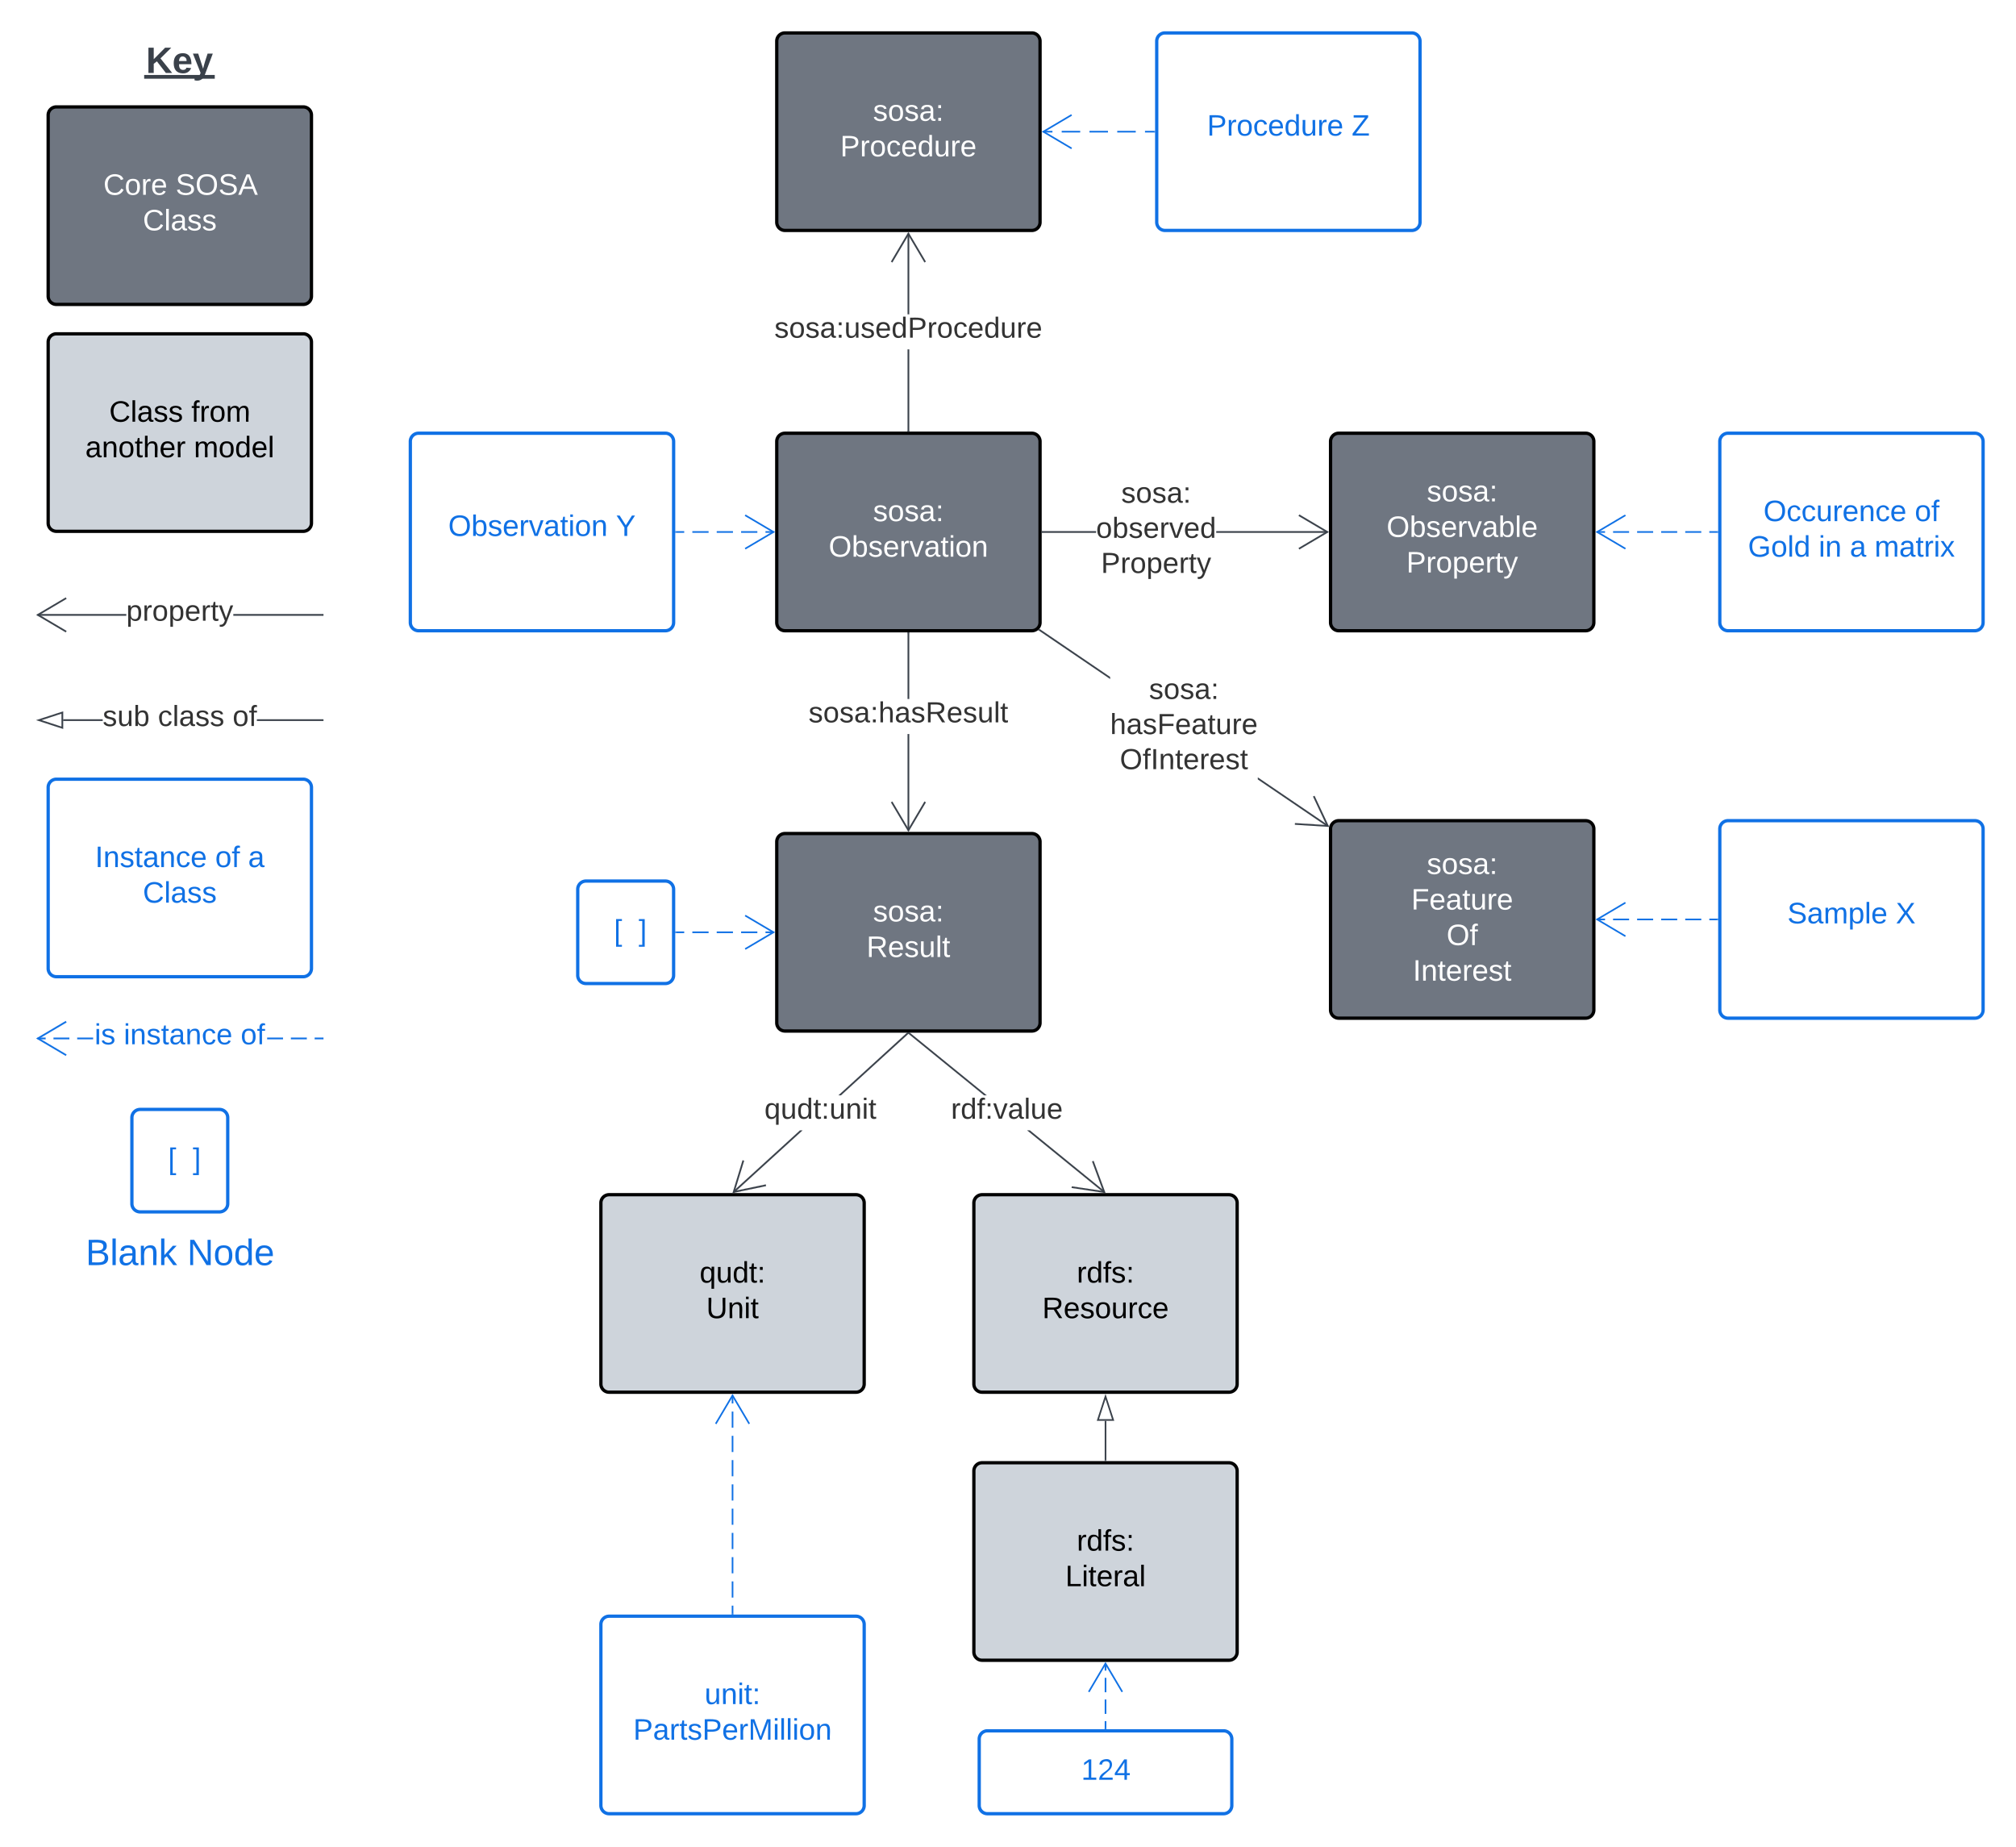 <svg xmlns="http://www.w3.org/2000/svg" xmlns:xlink="http://www.w3.org/1999/xlink" xmlns:lucid="lucid" width="1225.08" height="1121.95"><g transform="translate(173.749 -0.017)" lucid:page-tab-id="6Jz5a_Ny6pGm"><path d="M-500 0h2000v1500H-500z" fill="#fff"/><path d="M298.27 25.02a5 5 0 0 1 5-5h150a5 5 0 0 1 5 5v110a5 5 0 0 1-5 5h-150a5 5 0 0 1-5-5z" stroke="#000" stroke-width="2" fill="#6f7681"/><use xlink:href="#a" transform="matrix(1,0,0,1,310.268,32.017) translate(46.5 41.4)"/><use xlink:href="#b" transform="matrix(1,0,0,1,310.268,32.017) translate(26.55 63)"/><path d="M634.8 268.23a5 5 0 0 1 5-5h150a5 5 0 0 1 5 5v110a5 5 0 0 1-5 5h-150a5 5 0 0 1-5-5z" stroke="#000" stroke-width="2" fill="#6f7681"/><use xlink:href="#a" transform="matrix(1,0,0,1,646.801,275.229) translate(46.5 29.4)"/><use xlink:href="#c" transform="matrix(1,0,0,1,646.801,275.229) translate(22.05 51)"/><use xlink:href="#d" transform="matrix(1,0,0,1,646.801,275.229) translate(34.05 72.6)"/><path d="M634.8 503.63a5 5 0 0 1 5-5h150a5 5 0 0 1 5 5v110a5 5 0 0 1-5 5h-150a5 5 0 0 1-5-5z" stroke="#000" stroke-width="2" fill="#6f7681"/><use xlink:href="#a" transform="matrix(1,0,0,1,646.801,510.625) translate(46.5 20.4)"/><use xlink:href="#e" transform="matrix(1,0,0,1,646.801,510.625) translate(37.05 42)"/><use xlink:href="#f" transform="matrix(1,0,0,1,646.801,510.625) translate(58.5 63.6)"/><use xlink:href="#g" transform="matrix(1,0,0,1,646.801,510.625) translate(38.025 85.2)"/><path d="M298.27 511.44a5 5 0 0 1 5-5h150a5 5 0 0 1 5 5v110a5 5 0 0 1-5 5h-150a5 5 0 0 1-5-5z" stroke="#000" stroke-width="2" fill="#6f7681"/><use xlink:href="#a" transform="matrix(1,0,0,1,310.268,518.441) translate(46.5 41.4)"/><use xlink:href="#h" transform="matrix(1,0,0,1,310.268,518.441) translate(42.55 63)"/><path d="M298.27 268.23a5 5 0 0 1 5-5h150a5 5 0 0 1 5 5v110a5 5 0 0 1-5 5h-150a5 5 0 0 1-5-5z" stroke="#000" stroke-width="2" fill="#6f7681"/><use xlink:href="#a" transform="matrix(1,0,0,1,310.268,275.229) translate(46.5 41.4)"/><use xlink:href="#i" transform="matrix(1,0,0,1,310.268,275.229) translate(19.55 63)"/><path d="M191.4 730.88a5 5 0 0 1 5-5h150a5 5 0 0 1 5 5v110a5 5 0 0 1-5 5h-150a5 5 0 0 1-5-5z" stroke="#000" stroke-width="2" fill="#ced4db"/><use xlink:href="#j" transform="matrix(1,0,0,1,203.386,737.879) translate(48 41.4)"/><use xlink:href="#k" transform="matrix(1,0,0,1,203.386,737.879) translate(52.05 63)"/><path d="M492.3 323.73h-32.53v-1h32.54zm140.6 0h-67.55v-1h67.54z" stroke="#3a414a" stroke-width=".05" fill="#3a414a"/><path d="M459.78 323.73h-.5v-1h.5z" fill="#3a414a"/><path d="M459.8 323.75h-.56v-1.05h.57zm-.5-1v.95h.46v-.95zM633.8 323.23l-17.94 10.6-.5-.85 16.48-9.75-16.5-9.75.52-.86z" stroke="#3a414a" stroke-width=".05" fill="#3a414a"/><use xlink:href="#l" transform="matrix(1,0,0,1,492.31,291.229) translate(15.289 14.222)"/><use xlink:href="#m" transform="matrix(1,0,0,1,492.31,291.229) translate(0.005 35.556)"/><use xlink:href="#n" transform="matrix(1,0,0,1,492.31,291.229) translate(2.993 56.889)"/><path d="M633.47 501.48l-.56.83-42.28-28.74v-1.2zm-132.63-90.16v1.2l-43.2-29.35.57-.83z" stroke="#3a414a" stroke-width=".05" fill="#3a414a"/><path d="M458.22 382.35l-.56.83-.54-.37.4-.33.32-.38z" fill="#3a414a"/><path d="M458.25 382.34l-.6.87-.57-.4.42-.34.33-.4zm-.72.15l-.37.3.5.34.52-.78-.34-.24zM633.94 502.4l-20.8-1.3.06-1 19.1 1.2-8.14-17.33.9-.43z" stroke="#3a414a" stroke-width=".05" fill="#3a414a"/><use xlink:href="#l" transform="matrix(1,0,0,1,500.837,410.441) translate(23.659 14.222)"/><use xlink:href="#o" transform="matrix(1,0,0,1,500.837,410.441) translate(0.005 35.556)"/><use xlink:href="#p" transform="matrix(1,0,0,1,500.837,410.441) translate(5.906 56.889)"/><path d="M378.77 504.53h-1V446h1zm0-79.86h-1v-39.94h1z" stroke="#3a414a" stroke-width=".05" fill="#3a414a"/><path d="M378.77 384.74h-1v-.5h1z" fill="#3a414a"/><path d="M378.8 384.77h-1.06v-.57h1.05zm-1-.52v.47h.94v-.47zM388.88 487.5l-10.6 17.94-10.62-17.94.86-.5 9.75 16.48 9.75-16.5z" stroke="#3a414a" stroke-width=".05" fill="#3a414a"/><use xlink:href="#q" transform="matrix(1,0,0,1,317.576,424.667) translate(0.005 14.222)"/><path d="M378.77 261.73h-1V212.3h1zm0-70.77h-1v-49.03h1z" stroke="#3a414a" stroke-width=".05" fill="#3a414a"/><path d="M378.77 262.23h-1v-.5h1z" fill="#3a414a"/><path d="M378.8 262.25h-1.06v-.56h1.05zm-1-.5v.45h.94v-.46zM388.88 158.96l-.86.5-9.75-16.48-9.75 16.5-.86-.52 10.6-17.94z" stroke="#3a414a" stroke-width=".05" fill="#3a414a"/><use xlink:href="#r" transform="matrix(1,0,0,1,296.836,190.956) translate(0.005 14.222)"/><path d="M272.4 724.64l-.68-.74 40.66-37.07h1.5zm105.84-96.5l-40.97 37.35h-1.48l41.76-38.1z" stroke="#3a414a" stroke-width=".05" fill="#3a414a"/><path d="M378.23 628.16l-.66-.72H379z" fill="#3a414a"/><path d="M378.22 628.2l-.7-.78h1.55zm-.6-.73l.6.65.72-.65zM278.45 705.24l-5.6 18.3 18.74-3.9.2 1-20.4 4.24 6.1-19.93z" stroke="#3a414a" stroke-width=".05" fill="#3a414a"/><use xlink:href="#s" transform="matrix(1,0,0,1,290.777,665.493) translate(0.005 14.222)"/><path d="M497.66 723.92l-.63.77-46.55-37.87h1.6zm-71.82-58.43h-1.58l-45.92-37.36.63-.77z" stroke="#3a414a" stroke-width=".05" fill="#3a414a"/><path d="M378.35 628.15l-.88-.7h1.46z" fill="#3a414a"/><path d="M378.35 628.2l-.95-.78h1.58zm-.8-.73l.8.65.53-.65zM498.05 724.88l-20.6-3.1.14-.98 18.93 2.84-6.64-17.97.93-.34z" stroke="#3a414a" stroke-width=".05" fill="#3a414a"/><use xlink:href="#t" transform="matrix(1,0,0,1,404.136,665.493) translate(0.005 14.222)"/><path d="M418.05 730.88a5 5 0 0 1 5-5h150a5 5 0 0 1 5 5v110a5 5 0 0 1-5 5h-150a5 5 0 0 1-5-5z" stroke="#000" stroke-width="2" fill="#ced4db"/><use xlink:href="#u" transform="matrix(1,0,0,1,430.054,737.879) translate(50.525 41.4)"/><use xlink:href="#v" transform="matrix(1,0,0,1,430.054,737.879) translate(29.55 63)"/><path d="M-144.48 69.97a5 5 0 0 1 5-5h150a5 5 0 0 1 5 5v110a5 5 0 0 1-5 5h-150a5 5 0 0 1-5-5z" stroke="#000" stroke-width="2" fill="#6f7681"/><use xlink:href="#w" transform="matrix(1,0,0,1,-132.482,76.97) translate(21.55 41.4)"/><use xlink:href="#x" transform="matrix(1,0,0,1,-132.482,76.97) translate(65.45 41.4)"/><use xlink:href="#y" transform="matrix(1,0,0,1,-132.482,76.97) translate(45.55 63)"/><path d="M-144.48 207.83a5 5 0 0 1 5-5h150a5 5 0 0 1 5 5v110a5 5 0 0 1-5 5h-150a5 5 0 0 1-5-5z" stroke="#000" stroke-width="2" fill="#ced4db"/><use xlink:href="#z" transform="matrix(1,0,0,1,-132.482,214.83) translate(25.1 41.4)"/><use xlink:href="#A" transform="matrix(1,0,0,1,-132.482,214.83) translate(75 41.4)"/><use xlink:href="#B" transform="matrix(1,0,0,1,-132.482,214.83) translate(10.575 63)"/><use xlink:href="#C" transform="matrix(1,0,0,1,-132.482,214.83) translate(76.525 63)"/><path d="M-120.2 26.02a6 6 0 0 1 6-6h99.44a6 6 0 0 1 6 6v22a6 6 0 0 1-6 6h-99.45a6 6 0 0 1-6-6z" stroke="#000" stroke-opacity="0" fill="#fff" fill-opacity="0"/><use xlink:href="#D" transform="matrix(1,0,0,1,-115.208,25.017) translate(30.165 19.34)"/><path d="M-111.37 438.05h-24v-1h24zm133.66 0h-39.9v-1h39.9z" stroke="#3a414a" stroke-width=".05" fill="#3a414a"/><path d="M22.79 438.05h-.53v-1h.52z" stroke="#3a414a" stroke-width=".05" fill="#3a414a"/><path d="M-135.87 442.2l-14.26-4.65 14.26-4.63z" fill="#fff"/><path d="M-135.37 442.88l-16.38-5.33 16.38-5.32zm-13.14-5.33l12.13 3.95v-7.9z" stroke="#3a414a" stroke-width=".05" fill="#3a414a"/><use xlink:href="#E" transform="matrix(1,0,0,1,-111.371,426.886) translate(0.005 14.222)"/><use xlink:href="#F" transform="matrix(1,0,0,1,-111.371,426.886) translate(33.585 14.222)"/><use xlink:href="#G" transform="matrix(1,0,0,1,-111.371,426.886) translate(78.968 14.222)"/><path d="M871.34 268.23a5 5 0 0 1 5-5h150a5 5 0 0 1 5 5v110a5 5 0 0 1-5 5h-150a5 5 0 0 1-5-5z" stroke="#1071e5" stroke-width="2" fill="#fff"/><use xlink:href="#H" transform="matrix(1,0,0,1,883.335,275.229) translate(14.525 41.4)"/><use xlink:href="#I" transform="matrix(1,0,0,1,883.335,275.229) translate(106.475 41.4)"/><use xlink:href="#J" transform="matrix(1,0,0,1,883.335,275.229) translate(5.125 63)"/><use xlink:href="#K" transform="matrix(1,0,0,1,883.335,275.229) translate(48.075 63)"/><use xlink:href="#L" transform="matrix(1,0,0,1,883.335,275.229) translate(67.025 63)"/><use xlink:href="#M" transform="matrix(1,0,0,1,883.335,275.229) translate(82.025 63)"/><path d="M869.84 323.23h-4.88m-4.88 0h-9.75m-4.87 0h-9.75m-4.87 0h-9.75m-4.87 0h-9.74m-4.88 0h-4.87" stroke="#1071e5" fill="none"/><path d="M870.34 323.73h-.52v-1h.5z" stroke="#1071e5" stroke-width=".05" fill="#1071e5"/><path d="M814 313.05l-17.22 10.18L814 333.4" stroke="#1071e5" fill="none"/><path d="M-144.48 478.43a5 5 0 0 1 5-5h150a5 5 0 0 1 5 5v110a5 5 0 0 1-5 5h-150a5 5 0 0 1-5-5z" stroke="#1071e5" stroke-width="2" fill="#fff"/><use xlink:href="#N" transform="matrix(1,0,0,1,-132.482,485.427) translate(16.5 41.4)"/><use xlink:href="#O" transform="matrix(1,0,0,1,-132.482,485.427) translate(89.5 41.4)"/><use xlink:href="#P" transform="matrix(1,0,0,1,-132.482,485.427) translate(109.5 41.4)"/><use xlink:href="#Q" transform="matrix(1,0,0,1,-132.482,485.427) translate(45.55 63)"/><path d="M22.29 631.44h-4.82v-1h4.8zm-9.63 0H3.05v-1h9.62zm-14.43 0h-9.62v-1h9.62zm-115.42 0h-9.6l-.02-1h9.62zm-14.42 0h-9.62v-1h9.62zm-14.43 0h-4.8v-1h4.8z" stroke="#1071e5" stroke-width=".05" fill="#1071e5"/><path d="M22.79 631.44h-.53v-1h.52zM-133.3 621.2l-16.48 9.74 16.48 9.75-.5.85-17.95-10.6 17.94-10.62z" stroke="#1071e5" stroke-width=".05" fill="#1071e5"/><use xlink:href="#R" transform="matrix(1,0,0,1,-116.285,620.271) translate(0.005 14.222)"/><use xlink:href="#S" transform="matrix(1,0,0,1,-116.285,620.271) translate(17.733 14.222)"/><use xlink:href="#T" transform="matrix(1,0,0,1,-116.285,620.271) translate(88.795 14.222)"/><path d="M871.34 503.63a5 5 0 0 1 5-5h150a5 5 0 0 1 5 5v110a5 5 0 0 1-5 5h-150a5 5 0 0 1-5-5z" stroke="#1071e5" stroke-width="2" fill="#fff"/><use xlink:href="#U" transform="matrix(1,0,0,1,883.335,510.625) translate(29.05 50.4)"/><use xlink:href="#V" transform="matrix(1,0,0,1,883.335,510.625) translate(94.95 50.4)"/><path d="M869.84 558.63h-4.88m-4.88 0h-9.75m-4.87 0h-9.75m-4.87 0h-9.75m-4.87 0h-9.74m-4.88 0h-4.87" stroke="#1071e5" fill="none"/><path d="M870.34 559.13h-.52v-1h.5z" stroke="#1071e5" stroke-width=".05" fill="#1071e5"/><path d="M814 548.44l-17.22 10.18 17.22 10.2" stroke="#1071e5" fill="none"/><path d="M421.3 1056.6a5 5 0 0 1 5-5h143.5a5 5 0 0 1 5 5v40.37a5 5 0 0 1-5 5H426.3a5 5 0 0 1-5-5z" stroke="#1071e5" stroke-width="2" fill="#fff"/><use xlink:href="#W" transform="matrix(1,0,0,1,433.297,1063.585) translate(50 17.775)"/><path d="M418.05 893.73a5 5 0 0 1 5-5h150a5 5 0 0 1 5 5v110a5 5 0 0 1-5 5h-150a5 5 0 0 1-5-5z" stroke="#000" stroke-width="2" fill="#ced4db"/><use xlink:href="#u" transform="matrix(1,0,0,1,430.054,900.732) translate(50.525 41.4)"/><use xlink:href="#X" transform="matrix(1,0,0,1,430.054,900.732) translate(43.575 63)"/><path d="M498.05 887.23v-23.97" stroke="#3a414a" fill="none"/><path d="M498.55 887.73h-1v-.5h1z" stroke="#3a414a" stroke-width=".05" fill="#3a414a"/><path d="M498.05 848.5l4.64 14.26h-9.28z" stroke="#3a414a" fill="#fff"/><path d="M498.05 1050.1v-4.4m0-4.38v-8.77m0-4.38v-8.76m0-4.38v-4.38" stroke="#1071e5" fill="none"/><path d="M498.55 1050.6h-1v-.53h1z" stroke="#1071e5" stroke-width=".05" fill="#1071e5"/><path d="M508.24 1027.93l-10.2-17.22-10.17 17.23" stroke="#1071e5" fill="none"/><path d="M191.4 986.97a5 5 0 0 1 5-5h150a5 5 0 0 1 5 5v110a5 5 0 0 1-5 5h-150a5 5 0 0 1-5-5z" stroke="#1071e5" stroke-width="2" fill="#fff"/><g><use xlink:href="#Y" transform="matrix(1,0,0,1,203.386,993.969) translate(51.025 41.4)"/><use xlink:href="#Z" transform="matrix(1,0,0,1,203.386,993.969) translate(7.675 63)"/></g><path d="M271.4 980.47v-4.92m0-4.9v-9.84m0-4.9v-9.83m0-4.9v-9.84m0-4.92v-9.8m0-4.93v-9.83m0-4.9v-9.84m0-4.9v-9.84m0-4.92v-9.82m0-4.92v-4.9" stroke="#1071e5" fill="none"/><path d="M271.9 980.97h-1v-.5h1z" stroke="#1071e5" stroke-width=".05" fill="#1071e5"/><path d="M281.57 865.08l-10.18-17.22-10.2 17.22" stroke="#1071e5" fill="none"/><path d="M75.6 268.23a5 5 0 0 1 5-5h150a5 5 0 0 1 5 5v110a5 5 0 0 1-5 5h-150a5 5 0 0 1-5-5z" stroke="#1071e5" stroke-width="2" fill="#fff"/><g><use xlink:href="#aa" transform="matrix(1,0,0,1,87.588,275.229) translate(11.05 50.4)"/><use xlink:href="#ab" transform="matrix(1,0,0,1,87.588,275.229) translate(112.95 50.4)"/></g><path d="M237.1 323.23h4.93m4.94 0h9.88m4.93 0h9.88m4.94 0h9.88m4.94 0h4.94" stroke="#1071e5" fill="none"/><path d="M237.1 323.73h-.5v-1h.5z" stroke="#1071e5" stroke-width=".05" fill="#1071e5"/><path d="M279.07 333.4l17.22-10.17-17.23-10.18M237.1 566.44h4.93m4.94 0h9.88m4.93 0h9.88m4.94 0h9.88m4.94 0h4.94" stroke="#1071e5" fill="none"/><path d="M237.1 566.94h-.5v-1h.5z" stroke="#1071e5" stroke-width=".05" fill="#1071e5"/><path d="M279.07 576.62l17.22-10.18-17.23-10.18" stroke="#1071e5" fill="none"/><path d="M529.17 25.02a5 5 0 0 1 5-5h150a5 5 0 0 1 5 5v110a5 5 0 0 1-5 5h-150a5 5 0 0 1-5-5z" stroke="#1071e5" stroke-width="2" fill="#fff"/><g><use xlink:href="#ac" transform="matrix(1,0,0,1,541.168,32.017) translate(18.575 50.4)"/><use xlink:href="#ad" transform="matrix(1,0,0,1,541.168,32.017) translate(106.475 50.4)"/></g><path d="M527.67 80.02h-5.63m-5.62 0h-11.25m-5.62 0H488.3m-5.63 0h-11.25m-5.62 0h-5.62" stroke="#1071e5" fill="none"/><path d="M528.17 80.52h-.5v-1h.5z" stroke="#1071e5" stroke-width=".05" fill="#1071e5"/><path d="M477.46 69.84l-17.2 10.18 17.2 10.18" stroke="#1071e5" fill="none"/><path d="M-93.6 679.07a5 5 0 0 1 5-5h48.24a5 5 0 0 1 5 5v52.25a5 5 0 0 1-5 5H-88.6a5 5 0 0 1-5-5z" stroke="#1071e5" stroke-width="2" fill="#fff"/><g><use xlink:href="#ae" transform="matrix(1,0,0,1,-81.609,686.069) translate(5 24.15)"/><use xlink:href="#af" transform="matrix(1,0,0,1,-81.609,686.069) translate(10 24.15)"/><use xlink:href="#ag" transform="matrix(1,0,0,1,-81.609,686.069) translate(25 24.15)"/></g><path d="M177.33 540.32a5 5 0 0 1 5-5h48.26a5 5 0 0 1 5 5v52.25a5 5 0 0 1-5 5h-48.27a5 5 0 0 1-5-5z" stroke="#1071e5" stroke-width="2" fill="#fff"/><g><use xlink:href="#ae" transform="matrix(1,0,0,1,189.334,547.315) translate(5 24.15)"/><use xlink:href="#af" transform="matrix(1,0,0,1,189.334,547.315) translate(10 24.15)"/><use xlink:href="#ag" transform="matrix(1,0,0,1,189.334,547.315) translate(25 24.15)"/></g><path d="M-141.85 751.88a6 6 0 0 1 6-6H6.9a6 6 0 0 1 6 6v14.52a6 6 0 0 1-6 6h-142.75a6 6 0 0 1-6-6z" stroke="#000" stroke-opacity="0" fill="#fff" fill-opacity="0"/><g><use xlink:href="#ah" transform="matrix(1,0,0,1,-136.851,750.879) translate(15.154 17.778)"/><use xlink:href="#ai" transform="matrix(1,0,0,1,-136.851,750.879) translate(76.821 17.778)"/></g><path d="M-97.03 374.1h-53.8v-1h53.8zm119.31 0h-54.22v-1H22.3z" stroke="#3a414a" stroke-width=".05" fill="#3a414a"/><path d="M22.79 374.1h-.53v-1h.52zM-133.3 363.85l-16.48 9.75 16.48 9.75-.5.86-17.95-10.6 17.94-10.6z" stroke="#3a414a" stroke-width=".05" fill="#3a414a"/><g><use xlink:href="#aj" transform="matrix(1,0,0,1,-97.025,362.935) translate(0.005 14.222)"/></g><defs><path fill="#fff" d="M135-143c-3-34-86-38-87 0 15 53 115 12 119 90S17 21 10-45l28-5c4 36 97 45 98 0-10-56-113-15-118-90-4-57 82-63 122-42 12 7 21 19 24 35" id="ak"/><path fill="#fff" d="M100-194c62-1 85 37 85 99 1 63-27 99-86 99S16-35 15-95c0-66 28-99 85-99zM99-20c44 1 53-31 53-75 0-43-8-75-51-75s-53 32-53 75 10 74 51 75" id="al"/><path fill="#fff" d="M141-36C126-15 110 5 73 4 37 3 15-17 15-53c-1-64 63-63 125-63 3-35-9-54-41-54-24 1-41 7-42 31l-33-3c5-37 33-52 76-52 45 0 72 20 72 64v82c-1 20 7 32 28 27v20c-31 9-61-2-59-35zM48-53c0 20 12 33 32 33 41-3 63-29 60-74-43 2-92-5-92 41" id="am"/><path fill="#fff" d="M33-154v-36h34v36H33zM33 0v-36h34V0H33" id="an"/><g id="a"><use transform="matrix(0.05,0,0,0.05,0,0)" xlink:href="#ak"/><use transform="matrix(0.05,0,0,0.05,9,0)" xlink:href="#al"/><use transform="matrix(0.05,0,0,0.05,19,0)" xlink:href="#ak"/><use transform="matrix(0.05,0,0,0.05,28,0)" xlink:href="#am"/><use transform="matrix(0.05,0,0,0.05,38,0)" xlink:href="#an"/></g><path fill="#fff" d="M30-248c87 1 191-15 191 75 0 78-77 80-158 76V0H30v-248zm33 125c57 0 124 11 124-50 0-59-68-47-124-48v98" id="ao"/><path fill="#fff" d="M114-163C36-179 61-72 57 0H25l-1-190h30c1 12-1 29 2 39 6-27 23-49 58-41v29" id="ap"/><path fill="#fff" d="M96-169c-40 0-48 33-48 73s9 75 48 75c24 0 41-14 43-38l32 2c-6 37-31 61-74 61-59 0-76-41-82-99-10-93 101-131 147-64 4 7 5 14 7 22l-32 3c-4-21-16-35-41-35" id="aq"/><path fill="#fff" d="M100-194c63 0 86 42 84 106H49c0 40 14 67 53 68 26 1 43-12 49-29l28 8c-11 28-37 45-77 45C44 4 14-33 15-96c1-61 26-98 85-98zm52 81c6-60-76-77-97-28-3 7-6 17-6 28h103" id="ar"/><path fill="#fff" d="M85-194c31 0 48 13 60 33l-1-100h32l1 261h-30c-2-10 0-23-3-31C134-8 116 4 85 4 32 4 16-35 15-94c0-66 23-100 70-100zm9 24c-40 0-46 34-46 75 0 40 6 74 45 74 42 0 51-32 51-76 0-42-9-74-50-73" id="as"/><path fill="#fff" d="M84 4C-5 8 30-112 23-190h32v120c0 31 7 50 39 49 72-2 45-101 50-169h31l1 190h-30c-1-10 1-25-2-33-11 22-28 36-60 37" id="at"/><g id="b"><use transform="matrix(0.05,0,0,0.05,0,0)" xlink:href="#ao"/><use transform="matrix(0.05,0,0,0.05,12,0)" xlink:href="#ap"/><use transform="matrix(0.05,0,0,0.05,17.95,0)" xlink:href="#al"/><use transform="matrix(0.05,0,0,0.05,27.95,0)" xlink:href="#aq"/><use transform="matrix(0.05,0,0,0.05,36.95,0)" xlink:href="#ar"/><use transform="matrix(0.05,0,0,0.05,46.95,0)" xlink:href="#as"/><use transform="matrix(0.05,0,0,0.05,56.95,0)" xlink:href="#at"/><use transform="matrix(0.05,0,0,0.05,66.95,0)" xlink:href="#ap"/><use transform="matrix(0.05,0,0,0.05,72.9,0)" xlink:href="#ar"/></g><path fill="#fff" d="M140-251c81 0 123 46 123 126C263-46 219 4 140 4 59 4 17-45 17-125s42-126 123-126zm0 227c63 0 89-41 89-101s-29-99-89-99c-61 0-89 39-89 99S79-25 140-24" id="au"/><path fill="#fff" d="M115-194c53 0 69 39 70 98 0 66-23 100-70 100C84 3 66-7 56-30L54 0H23l1-261h32v101c10-23 28-34 59-34zm-8 174c40 0 45-34 45-75 0-40-5-75-45-74-42 0-51 32-51 76 0 43 10 73 51 73" id="av"/><path fill="#fff" d="M108 0H70L1-190h34L89-25l56-165h34" id="aw"/><path fill="#fff" d="M24 0v-261h32V0H24" id="ax"/><g id="c"><use transform="matrix(0.05,0,0,0.05,0,0)" xlink:href="#au"/><use transform="matrix(0.05,0,0,0.05,14,0)" xlink:href="#av"/><use transform="matrix(0.05,0,0,0.05,24,0)" xlink:href="#ak"/><use transform="matrix(0.05,0,0,0.05,33,0)" xlink:href="#ar"/><use transform="matrix(0.05,0,0,0.05,43,0)" xlink:href="#ap"/><use transform="matrix(0.05,0,0,0.05,48.95,0)" xlink:href="#aw"/><use transform="matrix(0.05,0,0,0.05,57.95,0)" xlink:href="#am"/><use transform="matrix(0.05,0,0,0.05,67.95,0)" xlink:href="#av"/><use transform="matrix(0.05,0,0,0.05,77.95,0)" xlink:href="#ax"/><use transform="matrix(0.05,0,0,0.05,81.9,0)" xlink:href="#ar"/></g><path fill="#fff" d="M115-194c55 1 70 41 70 98S169 2 115 4C84 4 66-9 55-30l1 105H24l-1-265h31l2 30c10-21 28-34 59-34zm-8 174c40 0 45-34 45-75s-6-73-45-74c-42 0-51 32-51 76 0 43 10 73 51 73" id="ay"/><path fill="#fff" d="M59-47c-2 24 18 29 38 22v24C64 9 27 4 27-40v-127H5v-23h24l9-43h21v43h35v23H59v120" id="az"/><path fill="#fff" d="M179-190L93 31C79 59 56 82 12 73V49c39 6 53-20 64-50L1-190h34L92-34l54-156h33" id="aA"/><g id="d"><use transform="matrix(0.05,0,0,0.05,0,0)" xlink:href="#ao"/><use transform="matrix(0.05,0,0,0.05,12,0)" xlink:href="#ap"/><use transform="matrix(0.05,0,0,0.05,17.95,0)" xlink:href="#al"/><use transform="matrix(0.05,0,0,0.05,27.95,0)" xlink:href="#ay"/><use transform="matrix(0.05,0,0,0.05,37.95,0)" xlink:href="#ar"/><use transform="matrix(0.05,0,0,0.05,47.95,0)" xlink:href="#ap"/><use transform="matrix(0.05,0,0,0.05,53.9,0)" xlink:href="#az"/><use transform="matrix(0.05,0,0,0.05,58.9,0)" xlink:href="#aA"/></g><path fill="#fff" d="M63-220v92h138v28H63V0H30v-248h175v28H63" id="aB"/><g id="e"><use transform="matrix(0.05,0,0,0.05,0,0)" xlink:href="#aB"/><use transform="matrix(0.05,0,0,0.05,10.95,0)" xlink:href="#ar"/><use transform="matrix(0.05,0,0,0.05,20.95,0)" xlink:href="#am"/><use transform="matrix(0.05,0,0,0.05,30.95,0)" xlink:href="#az"/><use transform="matrix(0.05,0,0,0.05,35.95,0)" xlink:href="#at"/><use transform="matrix(0.05,0,0,0.05,45.95,0)" xlink:href="#ap"/><use transform="matrix(0.05,0,0,0.05,51.9,0)" xlink:href="#ar"/></g><path fill="#fff" d="M101-234c-31-9-42 10-38 44h38v23H63V0H32v-167H5v-23h27c-7-52 17-82 69-68v24" id="aC"/><g id="f"><use transform="matrix(0.05,0,0,0.05,0,0)" xlink:href="#au"/><use transform="matrix(0.05,0,0,0.05,14,0)" xlink:href="#aC"/></g><path fill="#fff" d="M33 0v-248h34V0H33" id="aD"/><path fill="#fff" d="M117-194c89-4 53 116 60 194h-32v-121c0-31-8-49-39-48C34-167 62-67 57 0H25l-1-190h30c1 10-1 24 2 32 11-22 29-35 61-36" id="aE"/><g id="g"><use transform="matrix(0.05,0,0,0.05,0,0)" xlink:href="#aD"/><use transform="matrix(0.05,0,0,0.05,5,0)" xlink:href="#aE"/><use transform="matrix(0.05,0,0,0.05,15,0)" xlink:href="#az"/><use transform="matrix(0.05,0,0,0.05,20,0)" xlink:href="#ar"/><use transform="matrix(0.05,0,0,0.05,30,0)" xlink:href="#ap"/><use transform="matrix(0.05,0,0,0.05,35.95,0)" xlink:href="#ar"/><use transform="matrix(0.05,0,0,0.05,45.95,0)" xlink:href="#ak"/><use transform="matrix(0.05,0,0,0.05,54.95,0)" xlink:href="#az"/></g><path fill="#fff" d="M233-177c-1 41-23 64-60 70L243 0h-38l-65-103H63V0H30v-248c88 3 205-21 203 71zM63-129c60-2 137 13 137-47 0-61-80-42-137-45v92" id="aF"/><g id="h"><use transform="matrix(0.05,0,0,0.05,0,0)" xlink:href="#aF"/><use transform="matrix(0.05,0,0,0.05,12.95,0)" xlink:href="#ar"/><use transform="matrix(0.05,0,0,0.05,22.95,0)" xlink:href="#ak"/><use transform="matrix(0.05,0,0,0.05,31.95,0)" xlink:href="#at"/><use transform="matrix(0.05,0,0,0.05,41.95,0)" xlink:href="#ax"/><use transform="matrix(0.05,0,0,0.05,45.9,0)" xlink:href="#az"/></g><path fill="#fff" d="M24-231v-30h32v30H24zM24 0v-190h32V0H24" id="aG"/><g id="i"><use transform="matrix(0.05,0,0,0.05,0,0)" xlink:href="#au"/><use transform="matrix(0.05,0,0,0.05,14,0)" xlink:href="#av"/><use transform="matrix(0.05,0,0,0.05,24,0)" xlink:href="#ak"/><use transform="matrix(0.05,0,0,0.05,33,0)" xlink:href="#ar"/><use transform="matrix(0.05,0,0,0.05,43,0)" xlink:href="#ap"/><use transform="matrix(0.05,0,0,0.05,48.95,0)" xlink:href="#aw"/><use transform="matrix(0.05,0,0,0.05,57.95,0)" xlink:href="#am"/><use transform="matrix(0.05,0,0,0.05,67.95,0)" xlink:href="#az"/><use transform="matrix(0.05,0,0,0.05,72.95,0)" xlink:href="#aG"/><use transform="matrix(0.05,0,0,0.05,76.9,0)" xlink:href="#al"/><use transform="matrix(0.05,0,0,0.05,86.9,0)" xlink:href="#aE"/></g><path d="M145-31C134-9 116 4 85 4 32 4 16-35 15-94c0-59 17-99 70-100 32-1 48 14 60 33 0-11-1-24 2-32h30l-1 268h-32zM93-21c41 0 51-33 51-76s-8-73-50-73c-40 0-46 35-46 75s5 74 45 74" id="aH"/><path d="M84 4C-5 8 30-112 23-190h32v120c0 31 7 50 39 49 72-2 45-101 50-169h31l1 190h-30c-1-10 1-25-2-33-11 22-28 36-60 37" id="aI"/><path d="M85-194c31 0 48 13 60 33l-1-100h32l1 261h-30c-2-10 0-23-3-31C134-8 116 4 85 4 32 4 16-35 15-94c0-66 23-100 70-100zm9 24c-40 0-46 34-46 75 0 40 6 74 45 74 42 0 51-32 51-76 0-42-9-74-50-73" id="aJ"/><path d="M59-47c-2 24 18 29 38 22v24C64 9 27 4 27-40v-127H5v-23h24l9-43h21v43h35v23H59v120" id="aK"/><path d="M33-154v-36h34v36H33zM33 0v-36h34V0H33" id="aL"/><g id="j"><use transform="matrix(0.05,0,0,0.05,0,0)" xlink:href="#aH"/><use transform="matrix(0.05,0,0,0.05,10,0)" xlink:href="#aI"/><use transform="matrix(0.05,0,0,0.05,20,0)" xlink:href="#aJ"/><use transform="matrix(0.05,0,0,0.05,30,0)" xlink:href="#aK"/><use transform="matrix(0.05,0,0,0.05,35,0)" xlink:href="#aL"/></g><path d="M232-93c-1 65-40 97-104 97C67 4 28-28 28-90v-158h33c8 89-33 224 67 224 102 0 64-133 71-224h33v155" id="aM"/><path d="M117-194c89-4 53 116 60 194h-32v-121c0-31-8-49-39-48C34-167 62-67 57 0H25l-1-190h30c1 10-1 24 2 32 11-22 29-35 61-36" id="aN"/><path d="M24-231v-30h32v30H24zM24 0v-190h32V0H24" id="aO"/><g id="k"><use transform="matrix(0.05,0,0,0.05,0,0)" xlink:href="#aM"/><use transform="matrix(0.05,0,0,0.05,12.95,0)" xlink:href="#aN"/><use transform="matrix(0.05,0,0,0.05,22.95,0)" xlink:href="#aO"/><use transform="matrix(0.05,0,0,0.05,26.9,0)" xlink:href="#aK"/></g><path fill="#333" d="M135-143c-3-34-86-38-87 0 15 53 115 12 119 90S17 21 10-45l28-5c4 36 97 45 98 0-10-56-113-15-118-90-4-57 82-63 122-42 12 7 21 19 24 35" id="aP"/><path fill="#333" d="M100-194c62-1 85 37 85 99 1 63-27 99-86 99S16-35 15-95c0-66 28-99 85-99zM99-20c44 1 53-31 53-75 0-43-8-75-51-75s-53 32-53 75 10 74 51 75" id="aQ"/><path fill="#333" d="M141-36C126-15 110 5 73 4 37 3 15-17 15-53c-1-64 63-63 125-63 3-35-9-54-41-54-24 1-41 7-42 31l-33-3c5-37 33-52 76-52 45 0 72 20 72 64v82c-1 20 7 32 28 27v20c-31 9-61-2-59-35zM48-53c0 20 12 33 32 33 41-3 63-29 60-74-43 2-92-5-92 41" id="aR"/><path fill="#333" d="M33-154v-36h34v36H33zM33 0v-36h34V0H33" id="aS"/><g id="l"><use transform="matrix(0.049,0,0,0.049,0,0)" xlink:href="#aP"/><use transform="matrix(0.049,0,0,0.049,8.889,0)" xlink:href="#aQ"/><use transform="matrix(0.049,0,0,0.049,18.765,0)" xlink:href="#aP"/><use transform="matrix(0.049,0,0,0.049,27.654,0)" xlink:href="#aR"/><use transform="matrix(0.049,0,0,0.049,37.531,0)" xlink:href="#aS"/></g><path fill="#333" d="M115-194c53 0 69 39 70 98 0 66-23 100-70 100C84 3 66-7 56-30L54 0H23l1-261h32v101c10-23 28-34 59-34zm-8 174c40 0 45-34 45-75 0-40-5-75-45-74-42 0-51 32-51 76 0 43 10 73 51 73" id="aT"/><path fill="#333" d="M100-194c63 0 86 42 84 106H49c0 40 14 67 53 68 26 1 43-12 49-29l28 8c-11 28-37 45-77 45C44 4 14-33 15-96c1-61 26-98 85-98zm52 81c6-60-76-77-97-28-3 7-6 17-6 28h103" id="aU"/><path fill="#333" d="M114-163C36-179 61-72 57 0H25l-1-190h30c1 12-1 29 2 39 6-27 23-49 58-41v29" id="aV"/><path fill="#333" d="M108 0H70L1-190h34L89-25l56-165h34" id="aW"/><path fill="#333" d="M85-194c31 0 48 13 60 33l-1-100h32l1 261h-30c-2-10 0-23-3-31C134-8 116 4 85 4 32 4 16-35 15-94c0-66 23-100 70-100zm9 24c-40 0-46 34-46 75 0 40 6 74 45 74 42 0 51-32 51-76 0-42-9-74-50-73" id="aX"/><g id="m"><use transform="matrix(0.049,0,0,0.049,0,0)" xlink:href="#aQ"/><use transform="matrix(0.049,0,0,0.049,9.877,0)" xlink:href="#aT"/><use transform="matrix(0.049,0,0,0.049,19.753,0)" xlink:href="#aP"/><use transform="matrix(0.049,0,0,0.049,28.642,0)" xlink:href="#aU"/><use transform="matrix(0.049,0,0,0.049,38.519,0)" xlink:href="#aV"/><use transform="matrix(0.049,0,0,0.049,44.395,0)" xlink:href="#aW"/><use transform="matrix(0.049,0,0,0.049,53.284,0)" xlink:href="#aU"/><use transform="matrix(0.049,0,0,0.049,63.16,0)" xlink:href="#aX"/></g><path fill="#333" d="M30-248c87 1 191-15 191 75 0 78-77 80-158 76V0H30v-248zm33 125c57 0 124 11 124-50 0-59-68-47-124-48v98" id="aY"/><path fill="#333" d="M115-194c55 1 70 41 70 98S169 2 115 4C84 4 66-9 55-30l1 105H24l-1-265h31l2 30c10-21 28-34 59-34zm-8 174c40 0 45-34 45-75s-6-73-45-74c-42 0-51 32-51 76 0 43 10 73 51 73" id="aZ"/><path fill="#333" d="M59-47c-2 24 18 29 38 22v24C64 9 27 4 27-40v-127H5v-23h24l9-43h21v43h35v23H59v120" id="ba"/><path fill="#333" d="M179-190L93 31C79 59 56 82 12 73V49c39 6 53-20 64-50L1-190h34L92-34l54-156h33" id="bb"/><g id="n"><use transform="matrix(0.049,0,0,0.049,0,0)" xlink:href="#aY"/><use transform="matrix(0.049,0,0,0.049,11.852,0)" xlink:href="#aV"/><use transform="matrix(0.049,0,0,0.049,17.728,0)" xlink:href="#aQ"/><use transform="matrix(0.049,0,0,0.049,27.605,0)" xlink:href="#aZ"/><use transform="matrix(0.049,0,0,0.049,37.481,0)" xlink:href="#aU"/><use transform="matrix(0.049,0,0,0.049,47.358,0)" xlink:href="#aV"/><use transform="matrix(0.049,0,0,0.049,53.235,0)" xlink:href="#ba"/><use transform="matrix(0.049,0,0,0.049,58.173,0)" xlink:href="#bb"/></g><path fill="#333" d="M106-169C34-169 62-67 57 0H25v-261h32l-1 103c12-21 28-36 61-36 89 0 53 116 60 194h-32v-121c2-32-8-49-39-48" id="bc"/><path fill="#333" d="M63-220v92h138v28H63V0H30v-248h175v28H63" id="bd"/><path fill="#333" d="M84 4C-5 8 30-112 23-190h32v120c0 31 7 50 39 49 72-2 45-101 50-169h31l1 190h-30c-1-10 1-25-2-33-11 22-28 36-60 37" id="be"/><g id="o"><use transform="matrix(0.049,0,0,0.049,0,0)" xlink:href="#bc"/><use transform="matrix(0.049,0,0,0.049,9.877,0)" xlink:href="#aR"/><use transform="matrix(0.049,0,0,0.049,19.753,0)" xlink:href="#aP"/><use transform="matrix(0.049,0,0,0.049,28.642,0)" xlink:href="#bd"/><use transform="matrix(0.049,0,0,0.049,39.457,0)" xlink:href="#aU"/><use transform="matrix(0.049,0,0,0.049,49.333,0)" xlink:href="#aR"/><use transform="matrix(0.049,0,0,0.049,59.21,0)" xlink:href="#ba"/><use transform="matrix(0.049,0,0,0.049,64.148,0)" xlink:href="#be"/><use transform="matrix(0.049,0,0,0.049,74.025,0)" xlink:href="#aV"/><use transform="matrix(0.049,0,0,0.049,79.901,0)" xlink:href="#aU"/></g><path fill="#333" d="M140-251c81 0 123 46 123 126C263-46 219 4 140 4 59 4 17-45 17-125s42-126 123-126zm0 227c63 0 89-41 89-101s-29-99-89-99c-61 0-89 39-89 99S79-25 140-24" id="bf"/><path fill="#333" d="M101-234c-31-9-42 10-38 44h38v23H63V0H32v-167H5v-23h27c-7-52 17-82 69-68v24" id="bg"/><path fill="#333" d="M33 0v-248h34V0H33" id="bh"/><path fill="#333" d="M117-194c89-4 53 116 60 194h-32v-121c0-31-8-49-39-48C34-167 62-67 57 0H25l-1-190h30c1 10-1 24 2 32 11-22 29-35 61-36" id="bi"/><g id="p"><use transform="matrix(0.049,0,0,0.049,0,0)" xlink:href="#bf"/><use transform="matrix(0.049,0,0,0.049,13.827,0)" xlink:href="#bg"/><use transform="matrix(0.049,0,0,0.049,18.765,0)" xlink:href="#bh"/><use transform="matrix(0.049,0,0,0.049,23.704,0)" xlink:href="#bi"/><use transform="matrix(0.049,0,0,0.049,33.58,0)" xlink:href="#ba"/><use transform="matrix(0.049,0,0,0.049,38.519,0)" xlink:href="#aU"/><use transform="matrix(0.049,0,0,0.049,48.395,0)" xlink:href="#aV"/><use transform="matrix(0.049,0,0,0.049,54.272,0)" xlink:href="#aU"/><use transform="matrix(0.049,0,0,0.049,64.148,0)" xlink:href="#aP"/><use transform="matrix(0.049,0,0,0.049,73.037,0)" xlink:href="#ba"/></g><path fill="#333" d="M233-177c-1 41-23 64-60 70L243 0h-38l-65-103H63V0H30v-248c88 3 205-21 203 71zM63-129c60-2 137 13 137-47 0-61-80-42-137-45v92" id="bj"/><path fill="#333" d="M24 0v-261h32V0H24" id="bk"/><g id="q"><use transform="matrix(0.049,0,0,0.049,0,0)" xlink:href="#aP"/><use transform="matrix(0.049,0,0,0.049,8.889,0)" xlink:href="#aQ"/><use transform="matrix(0.049,0,0,0.049,18.765,0)" xlink:href="#aP"/><use transform="matrix(0.049,0,0,0.049,27.654,0)" xlink:href="#aR"/><use transform="matrix(0.049,0,0,0.049,37.531,0)" xlink:href="#aS"/><use transform="matrix(0.049,0,0,0.049,42.469,0)" xlink:href="#bc"/><use transform="matrix(0.049,0,0,0.049,52.346,0)" xlink:href="#aR"/><use transform="matrix(0.049,0,0,0.049,62.222,0)" xlink:href="#aP"/><use transform="matrix(0.049,0,0,0.049,71.111,0)" xlink:href="#bj"/><use transform="matrix(0.049,0,0,0.049,83.901,0)" xlink:href="#aU"/><use transform="matrix(0.049,0,0,0.049,93.778,0)" xlink:href="#aP"/><use transform="matrix(0.049,0,0,0.049,102.667,0)" xlink:href="#be"/><use transform="matrix(0.049,0,0,0.049,112.543,0)" xlink:href="#bk"/><use transform="matrix(0.049,0,0,0.049,116.444,0)" xlink:href="#ba"/></g><path fill="#333" d="M96-169c-40 0-48 33-48 73s9 75 48 75c24 0 41-14 43-38l32 2c-6 37-31 61-74 61-59 0-76-41-82-99-10-93 101-131 147-64 4 7 5 14 7 22l-32 3c-4-21-16-35-41-35" id="bl"/><g id="r"><use transform="matrix(0.049,0,0,0.049,0,0)" xlink:href="#aP"/><use transform="matrix(0.049,0,0,0.049,8.889,0)" xlink:href="#aQ"/><use transform="matrix(0.049,0,0,0.049,18.765,0)" xlink:href="#aP"/><use transform="matrix(0.049,0,0,0.049,27.654,0)" xlink:href="#aR"/><use transform="matrix(0.049,0,0,0.049,37.531,0)" xlink:href="#aS"/><use transform="matrix(0.049,0,0,0.049,42.469,0)" xlink:href="#be"/><use transform="matrix(0.049,0,0,0.049,52.346,0)" xlink:href="#aP"/><use transform="matrix(0.049,0,0,0.049,61.235,0)" xlink:href="#aU"/><use transform="matrix(0.049,0,0,0.049,71.111,0)" xlink:href="#aX"/><use transform="matrix(0.049,0,0,0.049,80.988,0)" xlink:href="#aY"/><use transform="matrix(0.049,0,0,0.049,92.84,0)" xlink:href="#aV"/><use transform="matrix(0.049,0,0,0.049,98.716,0)" xlink:href="#aQ"/><use transform="matrix(0.049,0,0,0.049,108.593,0)" xlink:href="#bl"/><use transform="matrix(0.049,0,0,0.049,117.481,0)" xlink:href="#aU"/><use transform="matrix(0.049,0,0,0.049,127.358,0)" xlink:href="#aX"/><use transform="matrix(0.049,0,0,0.049,137.235,0)" xlink:href="#be"/><use transform="matrix(0.049,0,0,0.049,147.111,0)" xlink:href="#aV"/><use transform="matrix(0.049,0,0,0.049,152.988,0)" xlink:href="#aU"/></g><path fill="#333" d="M145-31C134-9 116 4 85 4 32 4 16-35 15-94c0-59 17-99 70-100 32-1 48 14 60 33 0-11-1-24 2-32h30l-1 268h-32zM93-21c41 0 51-33 51-76s-8-73-50-73c-40 0-46 35-46 75s5 74 45 74" id="bm"/><path fill="#333" d="M24-231v-30h32v30H24zM24 0v-190h32V0H24" id="bn"/><g id="s"><use transform="matrix(0.049,0,0,0.049,0,0)" xlink:href="#bm"/><use transform="matrix(0.049,0,0,0.049,9.877,0)" xlink:href="#be"/><use transform="matrix(0.049,0,0,0.049,19.753,0)" xlink:href="#aX"/><use transform="matrix(0.049,0,0,0.049,29.63,0)" xlink:href="#ba"/><use transform="matrix(0.049,0,0,0.049,34.568,0)" xlink:href="#aS"/><use transform="matrix(0.049,0,0,0.049,39.506,0)" xlink:href="#be"/><use transform="matrix(0.049,0,0,0.049,49.383,0)" xlink:href="#bi"/><use transform="matrix(0.049,0,0,0.049,59.259,0)" xlink:href="#bn"/><use transform="matrix(0.049,0,0,0.049,63.16,0)" xlink:href="#ba"/></g><g id="t"><use transform="matrix(0.049,0,0,0.049,0,0)" xlink:href="#aV"/><use transform="matrix(0.049,0,0,0.049,5.877,0)" xlink:href="#aX"/><use transform="matrix(0.049,0,0,0.049,15.753,0)" xlink:href="#bg"/><use transform="matrix(0.049,0,0,0.049,20.691,0)" xlink:href="#aS"/><use transform="matrix(0.049,0,0,0.049,25.63,0)" xlink:href="#aW"/><use transform="matrix(0.049,0,0,0.049,34.519,0)" xlink:href="#aR"/><use transform="matrix(0.049,0,0,0.049,44.395,0)" xlink:href="#bk"/><use transform="matrix(0.049,0,0,0.049,48.296,0)" xlink:href="#be"/><use transform="matrix(0.049,0,0,0.049,58.173,0)" xlink:href="#aU"/></g><path d="M114-163C36-179 61-72 57 0H25l-1-190h30c1 12-1 29 2 39 6-27 23-49 58-41v29" id="bo"/><path d="M101-234c-31-9-42 10-38 44h38v23H63V0H32v-167H5v-23h27c-7-52 17-82 69-68v24" id="bp"/><path d="M135-143c-3-34-86-38-87 0 15 53 115 12 119 90S17 21 10-45l28-5c4 36 97 45 98 0-10-56-113-15-118-90-4-57 82-63 122-42 12 7 21 19 24 35" id="bq"/><g id="u"><use transform="matrix(0.05,0,0,0.05,0,0)" xlink:href="#bo"/><use transform="matrix(0.05,0,0,0.05,5.95,0)" xlink:href="#aJ"/><use transform="matrix(0.05,0,0,0.05,15.95,0)" xlink:href="#bp"/><use transform="matrix(0.05,0,0,0.05,20.95,0)" xlink:href="#bq"/><use transform="matrix(0.05,0,0,0.05,29.95,0)" xlink:href="#aL"/></g><path d="M233-177c-1 41-23 64-60 70L243 0h-38l-65-103H63V0H30v-248c88 3 205-21 203 71zM63-129c60-2 137 13 137-47 0-61-80-42-137-45v92" id="br"/><path d="M100-194c63 0 86 42 84 106H49c0 40 14 67 53 68 26 1 43-12 49-29l28 8c-11 28-37 45-77 45C44 4 14-33 15-96c1-61 26-98 85-98zm52 81c6-60-76-77-97-28-3 7-6 17-6 28h103" id="bs"/><path d="M100-194c62-1 85 37 85 99 1 63-27 99-86 99S16-35 15-95c0-66 28-99 85-99zM99-20c44 1 53-31 53-75 0-43-8-75-51-75s-53 32-53 75 10 74 51 75" id="bt"/><path d="M96-169c-40 0-48 33-48 73s9 75 48 75c24 0 41-14 43-38l32 2c-6 37-31 61-74 61-59 0-76-41-82-99-10-93 101-131 147-64 4 7 5 14 7 22l-32 3c-4-21-16-35-41-35" id="bu"/><g id="v"><use transform="matrix(0.05,0,0,0.05,0,0)" xlink:href="#br"/><use transform="matrix(0.05,0,0,0.05,12.95,0)" xlink:href="#bs"/><use transform="matrix(0.05,0,0,0.05,22.95,0)" xlink:href="#bq"/><use transform="matrix(0.05,0,0,0.05,31.95,0)" xlink:href="#bt"/><use transform="matrix(0.05,0,0,0.05,41.95,0)" xlink:href="#aI"/><use transform="matrix(0.05,0,0,0.05,51.95,0)" xlink:href="#bo"/><use transform="matrix(0.05,0,0,0.05,57.9,0)" xlink:href="#bu"/><use transform="matrix(0.05,0,0,0.05,66.9,0)" xlink:href="#bs"/></g><path fill="#fff" d="M212-179c-10-28-35-45-73-45-59 0-87 40-87 99 0 60 29 101 89 101 43 0 62-24 78-52l27 14C228-24 195 4 139 4 59 4 22-46 18-125c-6-104 99-153 187-111 19 9 31 26 39 46" id="bv"/><g id="w"><use transform="matrix(0.05,0,0,0.05,0,0)" xlink:href="#bv"/><use transform="matrix(0.05,0,0,0.05,12.95,0)" xlink:href="#al"/><use transform="matrix(0.05,0,0,0.05,22.95,0)" xlink:href="#ap"/><use transform="matrix(0.05,0,0,0.05,28.9,0)" xlink:href="#ar"/></g><path fill="#fff" d="M185-189c-5-48-123-54-124 2 14 75 158 14 163 119 3 78-121 87-175 55-17-10-28-26-33-46l33-7c5 56 141 63 141-1 0-78-155-14-162-118-5-82 145-84 179-34 5 7 8 16 11 25" id="bw"/><path fill="#fff" d="M205 0l-28-72H64L36 0H1l101-248h38L239 0h-34zm-38-99l-47-123c-12 45-31 82-46 123h93" id="bx"/><g id="x"><use transform="matrix(0.05,0,0,0.05,0,0)" xlink:href="#bw"/><use transform="matrix(0.05,0,0,0.05,12,0)" xlink:href="#au"/><use transform="matrix(0.05,0,0,0.05,26,0)" xlink:href="#bw"/><use transform="matrix(0.05,0,0,0.05,38,0)" xlink:href="#bx"/></g><g id="y"><use transform="matrix(0.05,0,0,0.05,0,0)" xlink:href="#bv"/><use transform="matrix(0.05,0,0,0.05,12.95,0)" xlink:href="#ax"/><use transform="matrix(0.05,0,0,0.05,16.9,0)" xlink:href="#am"/><use transform="matrix(0.05,0,0,0.05,26.9,0)" xlink:href="#ak"/><use transform="matrix(0.05,0,0,0.05,35.9,0)" xlink:href="#ak"/></g><path d="M212-179c-10-28-35-45-73-45-59 0-87 40-87 99 0 60 29 101 89 101 43 0 62-24 78-52l27 14C228-24 195 4 139 4 59 4 22-46 18-125c-6-104 99-153 187-111 19 9 31 26 39 46" id="by"/><path d="M24 0v-261h32V0H24" id="bz"/><path d="M141-36C126-15 110 5 73 4 37 3 15-17 15-53c-1-64 63-63 125-63 3-35-9-54-41-54-24 1-41 7-42 31l-33-3c5-37 33-52 76-52 45 0 72 20 72 64v82c-1 20 7 32 28 27v20c-31 9-61-2-59-35zM48-53c0 20 12 33 32 33 41-3 63-29 60-74-43 2-92-5-92 41" id="bA"/><g id="z"><use transform="matrix(0.05,0,0,0.05,0,0)" xlink:href="#by"/><use transform="matrix(0.05,0,0,0.05,12.95,0)" xlink:href="#bz"/><use transform="matrix(0.05,0,0,0.05,16.9,0)" xlink:href="#bA"/><use transform="matrix(0.05,0,0,0.05,26.9,0)" xlink:href="#bq"/><use transform="matrix(0.05,0,0,0.05,35.9,0)" xlink:href="#bq"/></g><path d="M210-169c-67 3-38 105-44 169h-31v-121c0-29-5-50-35-48C34-165 62-65 56 0H25l-1-190h30c1 10-1 24 2 32 10-44 99-50 107 0 11-21 27-35 58-36 85-2 47 119 55 194h-31v-121c0-29-5-49-35-48" id="bB"/><g id="A"><use transform="matrix(0.05,0,0,0.05,0,0)" xlink:href="#bp"/><use transform="matrix(0.05,0,0,0.05,5,0)" xlink:href="#bo"/><use transform="matrix(0.05,0,0,0.05,10.95,0)" xlink:href="#bt"/><use transform="matrix(0.05,0,0,0.05,20.95,0)" xlink:href="#bB"/></g><path d="M106-169C34-169 62-67 57 0H25v-261h32l-1 103c12-21 28-36 61-36 89 0 53 116 60 194h-32v-121c2-32-8-49-39-48" id="bC"/><g id="B"><use transform="matrix(0.05,0,0,0.05,0,0)" xlink:href="#bA"/><use transform="matrix(0.05,0,0,0.05,10,0)" xlink:href="#aN"/><use transform="matrix(0.05,0,0,0.05,20,0)" xlink:href="#bt"/><use transform="matrix(0.05,0,0,0.05,30,0)" xlink:href="#aK"/><use transform="matrix(0.05,0,0,0.05,35,0)" xlink:href="#bC"/><use transform="matrix(0.05,0,0,0.05,45,0)" xlink:href="#bs"/><use transform="matrix(0.05,0,0,0.05,55,0)" xlink:href="#bo"/></g><g id="C"><use transform="matrix(0.05,0,0,0.05,0,0)" xlink:href="#bB"/><use transform="matrix(0.05,0,0,0.05,14.95,0)" xlink:href="#bt"/><use transform="matrix(0.05,0,0,0.05,24.95,0)" xlink:href="#aJ"/><use transform="matrix(0.05,0,0,0.05,34.95,0)" xlink:href="#bs"/><use transform="matrix(0.05,0,0,0.05,44.95,0)" xlink:href="#bz"/></g><path fill="#3a414a" d="M195 0l-88-114-31 24V0H24v-248h52v113l112-113h60L142-143 257 0h-62" id="bD"/><path fill="#3a414a" d="M185-48c-13 30-37 53-82 52C43 2 14-33 14-96s30-98 90-98c62 0 83 45 84 108H66c0 31 8 55 39 56 18 0 30-7 34-22zm-45-69c5-46-57-63-70-21-2 6-4 13-4 21h74" id="bE"/><path fill="#3a414a" d="M123 10C108 53 80 86 19 72V37c35 8 53-11 59-39L3-190h52l48 148c12-52 28-100 44-148h51" id="bF"/><g id="D"><use transform="matrix(0.062,0,0,0.062,0,0)" xlink:href="#bD"/><use transform="matrix(0.062,0,0,0.062,15.988,0)" xlink:href="#bE"/><use transform="matrix(0.062,0,0,0.062,28.333,0)" xlink:href="#bF"/><path fill="#3a414a" d="M-1.1 1.2h42.9V3.5H-1.1z"/></g><g id="E"><use transform="matrix(0.049,0,0,0.049,0,0)" xlink:href="#aP"/><use transform="matrix(0.049,0,0,0.049,8.889,0)" xlink:href="#be"/><use transform="matrix(0.049,0,0,0.049,18.765,0)" xlink:href="#aT"/></g><g id="F"><use transform="matrix(0.049,0,0,0.049,0,0)" xlink:href="#bl"/><use transform="matrix(0.049,0,0,0.049,8.889,0)" xlink:href="#bk"/><use transform="matrix(0.049,0,0,0.049,12.79,0)" xlink:href="#aR"/><use transform="matrix(0.049,0,0,0.049,22.667,0)" xlink:href="#aP"/><use transform="matrix(0.049,0,0,0.049,31.556,0)" xlink:href="#aP"/></g><g id="G"><use transform="matrix(0.049,0,0,0.049,0,0)" xlink:href="#aQ"/><use transform="matrix(0.049,0,0,0.049,9.877,0)" xlink:href="#bg"/></g><path fill="#1071e5" d="M140-251c81 0 123 46 123 126C263-46 219 4 140 4 59 4 17-45 17-125s42-126 123-126zm0 227c63 0 89-41 89-101s-29-99-89-99c-61 0-89 39-89 99S79-25 140-24" id="bG"/><path fill="#1071e5" d="M96-169c-40 0-48 33-48 73s9 75 48 75c24 0 41-14 43-38l32 2c-6 37-31 61-74 61-59 0-76-41-82-99-10-93 101-131 147-64 4 7 5 14 7 22l-32 3c-4-21-16-35-41-35" id="bH"/><path fill="#1071e5" d="M84 4C-5 8 30-112 23-190h32v120c0 31 7 50 39 49 72-2 45-101 50-169h31l1 190h-30c-1-10 1-25-2-33-11 22-28 36-60 37" id="bI"/><path fill="#1071e5" d="M114-163C36-179 61-72 57 0H25l-1-190h30c1 12-1 29 2 39 6-27 23-49 58-41v29" id="bJ"/><path fill="#1071e5" d="M100-194c63 0 86 42 84 106H49c0 40 14 67 53 68 26 1 43-12 49-29l28 8c-11 28-37 45-77 45C44 4 14-33 15-96c1-61 26-98 85-98zm52 81c6-60-76-77-97-28-3 7-6 17-6 28h103" id="bK"/><path fill="#1071e5" d="M117-194c89-4 53 116 60 194h-32v-121c0-31-8-49-39-48C34-167 62-67 57 0H25l-1-190h30c1 10-1 24 2 32 11-22 29-35 61-36" id="bL"/><g id="H"><use transform="matrix(0.05,0,0,0.05,0,0)" xlink:href="#bG"/><use transform="matrix(0.05,0,0,0.05,14,0)" xlink:href="#bH"/><use transform="matrix(0.05,0,0,0.05,23,0)" xlink:href="#bH"/><use transform="matrix(0.05,0,0,0.05,32,0)" xlink:href="#bI"/><use transform="matrix(0.05,0,0,0.05,42,0)" xlink:href="#bJ"/><use transform="matrix(0.05,0,0,0.05,47.95,0)" xlink:href="#bK"/><use transform="matrix(0.05,0,0,0.05,57.95,0)" xlink:href="#bL"/><use transform="matrix(0.05,0,0,0.05,67.95,0)" xlink:href="#bH"/><use transform="matrix(0.05,0,0,0.05,76.95,0)" xlink:href="#bK"/></g><path fill="#1071e5" d="M100-194c62-1 85 37 85 99 1 63-27 99-86 99S16-35 15-95c0-66 28-99 85-99zM99-20c44 1 53-31 53-75 0-43-8-75-51-75s-53 32-53 75 10 74 51 75" id="bM"/><path fill="#1071e5" d="M101-234c-31-9-42 10-38 44h38v23H63V0H32v-167H5v-23h27c-7-52 17-82 69-68v24" id="bN"/><g id="I"><use transform="matrix(0.05,0,0,0.05,0,0)" xlink:href="#bM"/><use transform="matrix(0.05,0,0,0.05,10,0)" xlink:href="#bN"/></g><path fill="#1071e5" d="M143 4C61 4 22-44 18-125c-5-107 100-154 193-111 17 8 29 25 37 43l-32 9c-13-25-37-40-76-40-61 0-88 39-88 99 0 61 29 100 91 101 35 0 62-11 79-27v-45h-74v-28h105v86C228-13 192 4 143 4" id="bO"/><path fill="#1071e5" d="M24 0v-261h32V0H24" id="bP"/><path fill="#1071e5" d="M85-194c31 0 48 13 60 33l-1-100h32l1 261h-30c-2-10 0-23-3-31C134-8 116 4 85 4 32 4 16-35 15-94c0-66 23-100 70-100zm9 24c-40 0-46 34-46 75 0 40 6 74 45 74 42 0 51-32 51-76 0-42-9-74-50-73" id="bQ"/><g id="J"><use transform="matrix(0.05,0,0,0.05,0,0)" xlink:href="#bO"/><use transform="matrix(0.05,0,0,0.05,14,0)" xlink:href="#bM"/><use transform="matrix(0.05,0,0,0.05,24,0)" xlink:href="#bP"/><use transform="matrix(0.05,0,0,0.05,27.95,0)" xlink:href="#bQ"/></g><path fill="#1071e5" d="M24-231v-30h32v30H24zM24 0v-190h32V0H24" id="bR"/><g id="K"><use transform="matrix(0.05,0,0,0.05,0,0)" xlink:href="#bR"/><use transform="matrix(0.05,0,0,0.05,3.95,0)" xlink:href="#bL"/></g><path fill="#1071e5" d="M141-36C126-15 110 5 73 4 37 3 15-17 15-53c-1-64 63-63 125-63 3-35-9-54-41-54-24 1-41 7-42 31l-33-3c5-37 33-52 76-52 45 0 72 20 72 64v82c-1 20 7 32 28 27v20c-31 9-61-2-59-35zM48-53c0 20 12 33 32 33 41-3 63-29 60-74-43 2-92-5-92 41" id="bS"/><use transform="matrix(0.05,0,0,0.05,0,0)" xlink:href="#bS" id="L"/><path fill="#1071e5" d="M210-169c-67 3-38 105-44 169h-31v-121c0-29-5-50-35-48C34-165 62-65 56 0H25l-1-190h30c1 10-1 24 2 32 10-44 99-50 107 0 11-21 27-35 58-36 85-2 47 119 55 194h-31v-121c0-29-5-49-35-48" id="bT"/><path fill="#1071e5" d="M59-47c-2 24 18 29 38 22v24C64 9 27 4 27-40v-127H5v-23h24l9-43h21v43h35v23H59v120" id="bU"/><path fill="#1071e5" d="M141 0L90-78 38 0H4l68-98-65-92h35l48 74 47-74h35l-64 92 68 98h-35" id="bV"/><g id="M"><use transform="matrix(0.05,0,0,0.05,0,0)" xlink:href="#bT"/><use transform="matrix(0.05,0,0,0.05,14.95,0)" xlink:href="#bS"/><use transform="matrix(0.05,0,0,0.05,24.95,0)" xlink:href="#bU"/><use transform="matrix(0.05,0,0,0.05,29.95,0)" xlink:href="#bJ"/><use transform="matrix(0.05,0,0,0.05,35.9,0)" xlink:href="#bR"/><use transform="matrix(0.05,0,0,0.05,39.85,0)" xlink:href="#bV"/></g><path fill="#1071e5" d="M33 0v-248h34V0H33" id="bW"/><path fill="#1071e5" d="M135-143c-3-34-86-38-87 0 15 53 115 12 119 90S17 21 10-45l28-5c4 36 97 45 98 0-10-56-113-15-118-90-4-57 82-63 122-42 12 7 21 19 24 35" id="bX"/><g id="N"><use transform="matrix(0.05,0,0,0.05,0,0)" xlink:href="#bW"/><use transform="matrix(0.05,0,0,0.05,5,0)" xlink:href="#bL"/><use transform="matrix(0.05,0,0,0.05,15,0)" xlink:href="#bX"/><use transform="matrix(0.05,0,0,0.05,24,0)" xlink:href="#bU"/><use transform="matrix(0.05,0,0,0.05,29,0)" xlink:href="#bS"/><use transform="matrix(0.05,0,0,0.05,39,0)" xlink:href="#bL"/><use transform="matrix(0.05,0,0,0.05,49,0)" xlink:href="#bH"/><use transform="matrix(0.05,0,0,0.05,58,0)" xlink:href="#bK"/></g><g id="O"><use transform="matrix(0.05,0,0,0.05,0,0)" xlink:href="#bM"/><use transform="matrix(0.05,0,0,0.05,10,0)" xlink:href="#bN"/></g><use transform="matrix(0.05,0,0,0.05,0,0)" xlink:href="#bS" id="P"/><path fill="#1071e5" d="M212-179c-10-28-35-45-73-45-59 0-87 40-87 99 0 60 29 101 89 101 43 0 62-24 78-52l27 14C228-24 195 4 139 4 59 4 22-46 18-125c-6-104 99-153 187-111 19 9 31 26 39 46" id="bY"/><g id="Q"><use transform="matrix(0.05,0,0,0.05,0,0)" xlink:href="#bY"/><use transform="matrix(0.05,0,0,0.05,12.95,0)" xlink:href="#bP"/><use transform="matrix(0.05,0,0,0.05,16.9,0)" xlink:href="#bS"/><use transform="matrix(0.05,0,0,0.05,26.9,0)" xlink:href="#bX"/><use transform="matrix(0.05,0,0,0.05,35.9,0)" xlink:href="#bX"/></g><g id="R"><use transform="matrix(0.049,0,0,0.049,0,0)" xlink:href="#bR"/><use transform="matrix(0.049,0,0,0.049,3.901,0)" xlink:href="#bX"/></g><g id="S"><use transform="matrix(0.049,0,0,0.049,0,0)" xlink:href="#bR"/><use transform="matrix(0.049,0,0,0.049,3.901,0)" xlink:href="#bL"/><use transform="matrix(0.049,0,0,0.049,13.778,0)" xlink:href="#bX"/><use transform="matrix(0.049,0,0,0.049,22.667,0)" xlink:href="#bU"/><use transform="matrix(0.049,0,0,0.049,27.605,0)" xlink:href="#bS"/><use transform="matrix(0.049,0,0,0.049,37.481,0)" xlink:href="#bL"/><use transform="matrix(0.049,0,0,0.049,47.358,0)" xlink:href="#bH"/><use transform="matrix(0.049,0,0,0.049,56.247,0)" xlink:href="#bK"/></g><g id="T"><use transform="matrix(0.049,0,0,0.049,0,0)" xlink:href="#bM"/><use transform="matrix(0.049,0,0,0.049,9.877,0)" xlink:href="#bN"/></g><path fill="#1071e5" d="M185-189c-5-48-123-54-124 2 14 75 158 14 163 119 3 78-121 87-175 55-17-10-28-26-33-46l33-7c5 56 141 63 141-1 0-78-155-14-162-118-5-82 145-84 179-34 5 7 8 16 11 25" id="bZ"/><path fill="#1071e5" d="M115-194c55 1 70 41 70 98S169 2 115 4C84 4 66-9 55-30l1 105H24l-1-265h31l2 30c10-21 28-34 59-34zm-8 174c40 0 45-34 45-75s-6-73-45-74c-42 0-51 32-51 76 0 43 10 73 51 73" id="ca"/><g id="U"><use transform="matrix(0.05,0,0,0.05,0,0)" xlink:href="#bZ"/><use transform="matrix(0.05,0,0,0.05,12,0)" xlink:href="#bS"/><use transform="matrix(0.05,0,0,0.05,22,0)" xlink:href="#bT"/><use transform="matrix(0.05,0,0,0.05,36.95,0)" xlink:href="#ca"/><use transform="matrix(0.05,0,0,0.05,46.95,0)" xlink:href="#bP"/><use transform="matrix(0.05,0,0,0.05,50.9,0)" xlink:href="#bK"/></g><path fill="#1071e5" d="M195 0l-74-108L45 0H8l94-129-87-119h37l69 98 67-98h37l-84 118L233 0h-38" id="cb"/><use transform="matrix(0.05,0,0,0.05,0,0)" xlink:href="#cb" id="V"/><path fill="#1071e5" d="M27 0v-27h64v-190l-56 39v-29l58-41h29v221h61V0H27" id="cc"/><path fill="#1071e5" d="M101-251c82-7 93 87 43 132L82-64C71-53 59-42 53-27h129V0H18c2-99 128-94 128-182 0-28-16-43-45-43s-46 15-49 41l-32-3c6-41 34-60 81-64" id="cd"/><path fill="#1071e5" d="M155-56V0h-30v-56H8v-25l114-167h33v167h35v25h-35zm-30-156c-27 46-58 90-88 131h88v-131" id="ce"/><g id="W"><use transform="matrix(0.05,0,0,0.05,0,0)" xlink:href="#cc"/><use transform="matrix(0.05,0,0,0.05,10,0)" xlink:href="#cd"/><use transform="matrix(0.05,0,0,0.05,20,0)" xlink:href="#ce"/></g><path d="M30 0v-248h33v221h125V0H30" id="cf"/><g id="X"><use transform="matrix(0.05,0,0,0.05,0,0)" xlink:href="#cf"/><use transform="matrix(0.05,0,0,0.05,10,0)" xlink:href="#aO"/><use transform="matrix(0.05,0,0,0.05,13.95,0)" xlink:href="#aK"/><use transform="matrix(0.05,0,0,0.05,18.95,0)" xlink:href="#bs"/><use transform="matrix(0.05,0,0,0.05,28.95,0)" xlink:href="#bo"/><use transform="matrix(0.05,0,0,0.05,34.9,0)" xlink:href="#bA"/><use transform="matrix(0.05,0,0,0.05,44.9,0)" xlink:href="#bz"/></g><path fill="#1071e5" d="M33-154v-36h34v36H33zM33 0v-36h34V0H33" id="cg"/><g id="Y"><use transform="matrix(0.05,0,0,0.05,0,0)" xlink:href="#bI"/><use transform="matrix(0.05,0,0,0.05,10,0)" xlink:href="#bL"/><use transform="matrix(0.05,0,0,0.05,20,0)" xlink:href="#bR"/><use transform="matrix(0.05,0,0,0.05,23.95,0)" xlink:href="#bU"/><use transform="matrix(0.05,0,0,0.05,28.95,0)" xlink:href="#cg"/></g><path fill="#1071e5" d="M30-248c87 1 191-15 191 75 0 78-77 80-158 76V0H30v-248zm33 125c57 0 124 11 124-50 0-59-68-47-124-48v98" id="ch"/><path fill="#1071e5" d="M240 0l2-218c-23 76-54 145-80 218h-23L58-218 59 0H30v-248h44l77 211c21-75 51-140 76-211h43V0h-30" id="ci"/><g id="Z"><use transform="matrix(0.05,0,0,0.05,0,0)" xlink:href="#ch"/><use transform="matrix(0.05,0,0,0.05,12,0)" xlink:href="#bS"/><use transform="matrix(0.05,0,0,0.05,22,0)" xlink:href="#bJ"/><use transform="matrix(0.05,0,0,0.05,27.95,0)" xlink:href="#bU"/><use transform="matrix(0.05,0,0,0.05,32.95,0)" xlink:href="#bX"/><use transform="matrix(0.05,0,0,0.05,41.95,0)" xlink:href="#ch"/><use transform="matrix(0.05,0,0,0.05,53.95,0)" xlink:href="#bK"/><use transform="matrix(0.05,0,0,0.05,63.95,0)" xlink:href="#bJ"/><use transform="matrix(0.05,0,0,0.05,69.9,0)" xlink:href="#ci"/><use transform="matrix(0.05,0,0,0.05,84.85,0)" xlink:href="#bR"/><use transform="matrix(0.05,0,0,0.05,88.8,0)" xlink:href="#bP"/><use transform="matrix(0.05,0,0,0.05,92.75,0)" xlink:href="#bP"/><use transform="matrix(0.05,0,0,0.05,96.7,0)" xlink:href="#bR"/><use transform="matrix(0.05,0,0,0.05,100.65,0)" xlink:href="#bM"/><use transform="matrix(0.05,0,0,0.05,110.65,0)" xlink:href="#bL"/></g><path fill="#1071e5" d="M115-194c53 0 69 39 70 98 0 66-23 100-70 100C84 3 66-7 56-30L54 0H23l1-261h32v101c10-23 28-34 59-34zm-8 174c40 0 45-34 45-75 0-40-5-75-45-74-42 0-51 32-51 76 0 43 10 73 51 73" id="cj"/><path fill="#1071e5" d="M108 0H70L1-190h34L89-25l56-165h34" id="ck"/><g id="aa"><use transform="matrix(0.05,0,0,0.05,0,0)" xlink:href="#bG"/><use transform="matrix(0.05,0,0,0.05,14,0)" xlink:href="#cj"/><use transform="matrix(0.05,0,0,0.05,24,0)" xlink:href="#bX"/><use transform="matrix(0.05,0,0,0.05,33,0)" xlink:href="#bK"/><use transform="matrix(0.05,0,0,0.05,43,0)" xlink:href="#bJ"/><use transform="matrix(0.05,0,0,0.05,48.95,0)" xlink:href="#ck"/><use transform="matrix(0.05,0,0,0.05,57.95,0)" xlink:href="#bS"/><use transform="matrix(0.05,0,0,0.05,67.95,0)" xlink:href="#bU"/><use transform="matrix(0.05,0,0,0.05,72.95,0)" xlink:href="#bR"/><use transform="matrix(0.05,0,0,0.05,76.9,0)" xlink:href="#bM"/><use transform="matrix(0.05,0,0,0.05,86.9,0)" xlink:href="#bL"/></g><path fill="#1071e5" d="M137-103V0h-34v-103L8-248h37l75 118 75-118h37" id="cl"/><use transform="matrix(0.05,0,0,0.05,0,0)" xlink:href="#cl" id="ab"/><g id="ac"><use transform="matrix(0.05,0,0,0.05,0,0)" xlink:href="#ch"/><use transform="matrix(0.05,0,0,0.05,12,0)" xlink:href="#bJ"/><use transform="matrix(0.05,0,0,0.05,17.95,0)" xlink:href="#bM"/><use transform="matrix(0.05,0,0,0.05,27.95,0)" xlink:href="#bH"/><use transform="matrix(0.05,0,0,0.05,36.95,0)" xlink:href="#bK"/><use transform="matrix(0.05,0,0,0.05,46.95,0)" xlink:href="#bQ"/><use transform="matrix(0.05,0,0,0.05,56.95,0)" xlink:href="#bI"/><use transform="matrix(0.05,0,0,0.05,66.95,0)" xlink:href="#bJ"/><use transform="matrix(0.05,0,0,0.05,72.9,0)" xlink:href="#bK"/></g><path fill="#1071e5" d="M209 0H11v-25l151-195H24v-28h176v25L50-27h159V0" id="cm"/><use transform="matrix(0.05,0,0,0.05,0,0)" xlink:href="#cm" id="ad"/><path fill="#1071e5" d="M26 75v-336h71v23H56V52h41v23H26" id="cn"/><use transform="matrix(0.05,0,0,0.05,0,0)" xlink:href="#cn" id="af"/><path fill="#1071e5" d="M3 75V52h41v-290H3v-23h71V75H3" id="co"/><use transform="matrix(0.05,0,0,0.05,0,0)" xlink:href="#co" id="ag"/><path fill="#1071e5" d="M160-131c35 5 61 23 61 61C221 17 115-2 30 0v-248c76 3 177-17 177 60 0 33-19 50-47 57zm-97-11c50-1 110 9 110-42 0-47-63-36-110-37v79zm0 115c55-2 124 14 124-45 0-56-70-42-124-44v89" id="cp"/><path fill="#1071e5" d="M143 0L79-87 56-68V0H24v-261h32v163l83-92h37l-77 82L181 0h-38" id="cq"/><g id="ah"><use transform="matrix(0.062,0,0,0.062,0,0)" xlink:href="#cp"/><use transform="matrix(0.062,0,0,0.062,14.815,0)" xlink:href="#bP"/><use transform="matrix(0.062,0,0,0.062,19.691,0)" xlink:href="#bS"/><use transform="matrix(0.062,0,0,0.062,32.037,0)" xlink:href="#bL"/><use transform="matrix(0.062,0,0,0.062,44.383,0)" xlink:href="#cq"/></g><path fill="#1071e5" d="M190 0L58-211 59 0H30v-248h39L202-35l-2-213h31V0h-41" id="cr"/><g id="ai"><use transform="matrix(0.062,0,0,0.062,0,0)" xlink:href="#cr"/><use transform="matrix(0.062,0,0,0.062,15.988,0)" xlink:href="#bM"/><use transform="matrix(0.062,0,0,0.062,28.333,0)" xlink:href="#bQ"/><use transform="matrix(0.062,0,0,0.062,40.679,0)" xlink:href="#bK"/></g><g id="aj"><use transform="matrix(0.049,0,0,0.049,0,0)" xlink:href="#aZ"/><use transform="matrix(0.049,0,0,0.049,9.877,0)" xlink:href="#aV"/><use transform="matrix(0.049,0,0,0.049,15.753,0)" xlink:href="#aQ"/><use transform="matrix(0.049,0,0,0.049,25.63,0)" xlink:href="#aZ"/><use transform="matrix(0.049,0,0,0.049,35.506,0)" xlink:href="#aU"/><use transform="matrix(0.049,0,0,0.049,45.383,0)" xlink:href="#aV"/><use transform="matrix(0.049,0,0,0.049,51.259,0)" xlink:href="#ba"/><use transform="matrix(0.049,0,0,0.049,56.198,0)" xlink:href="#bb"/></g></defs></g></svg>